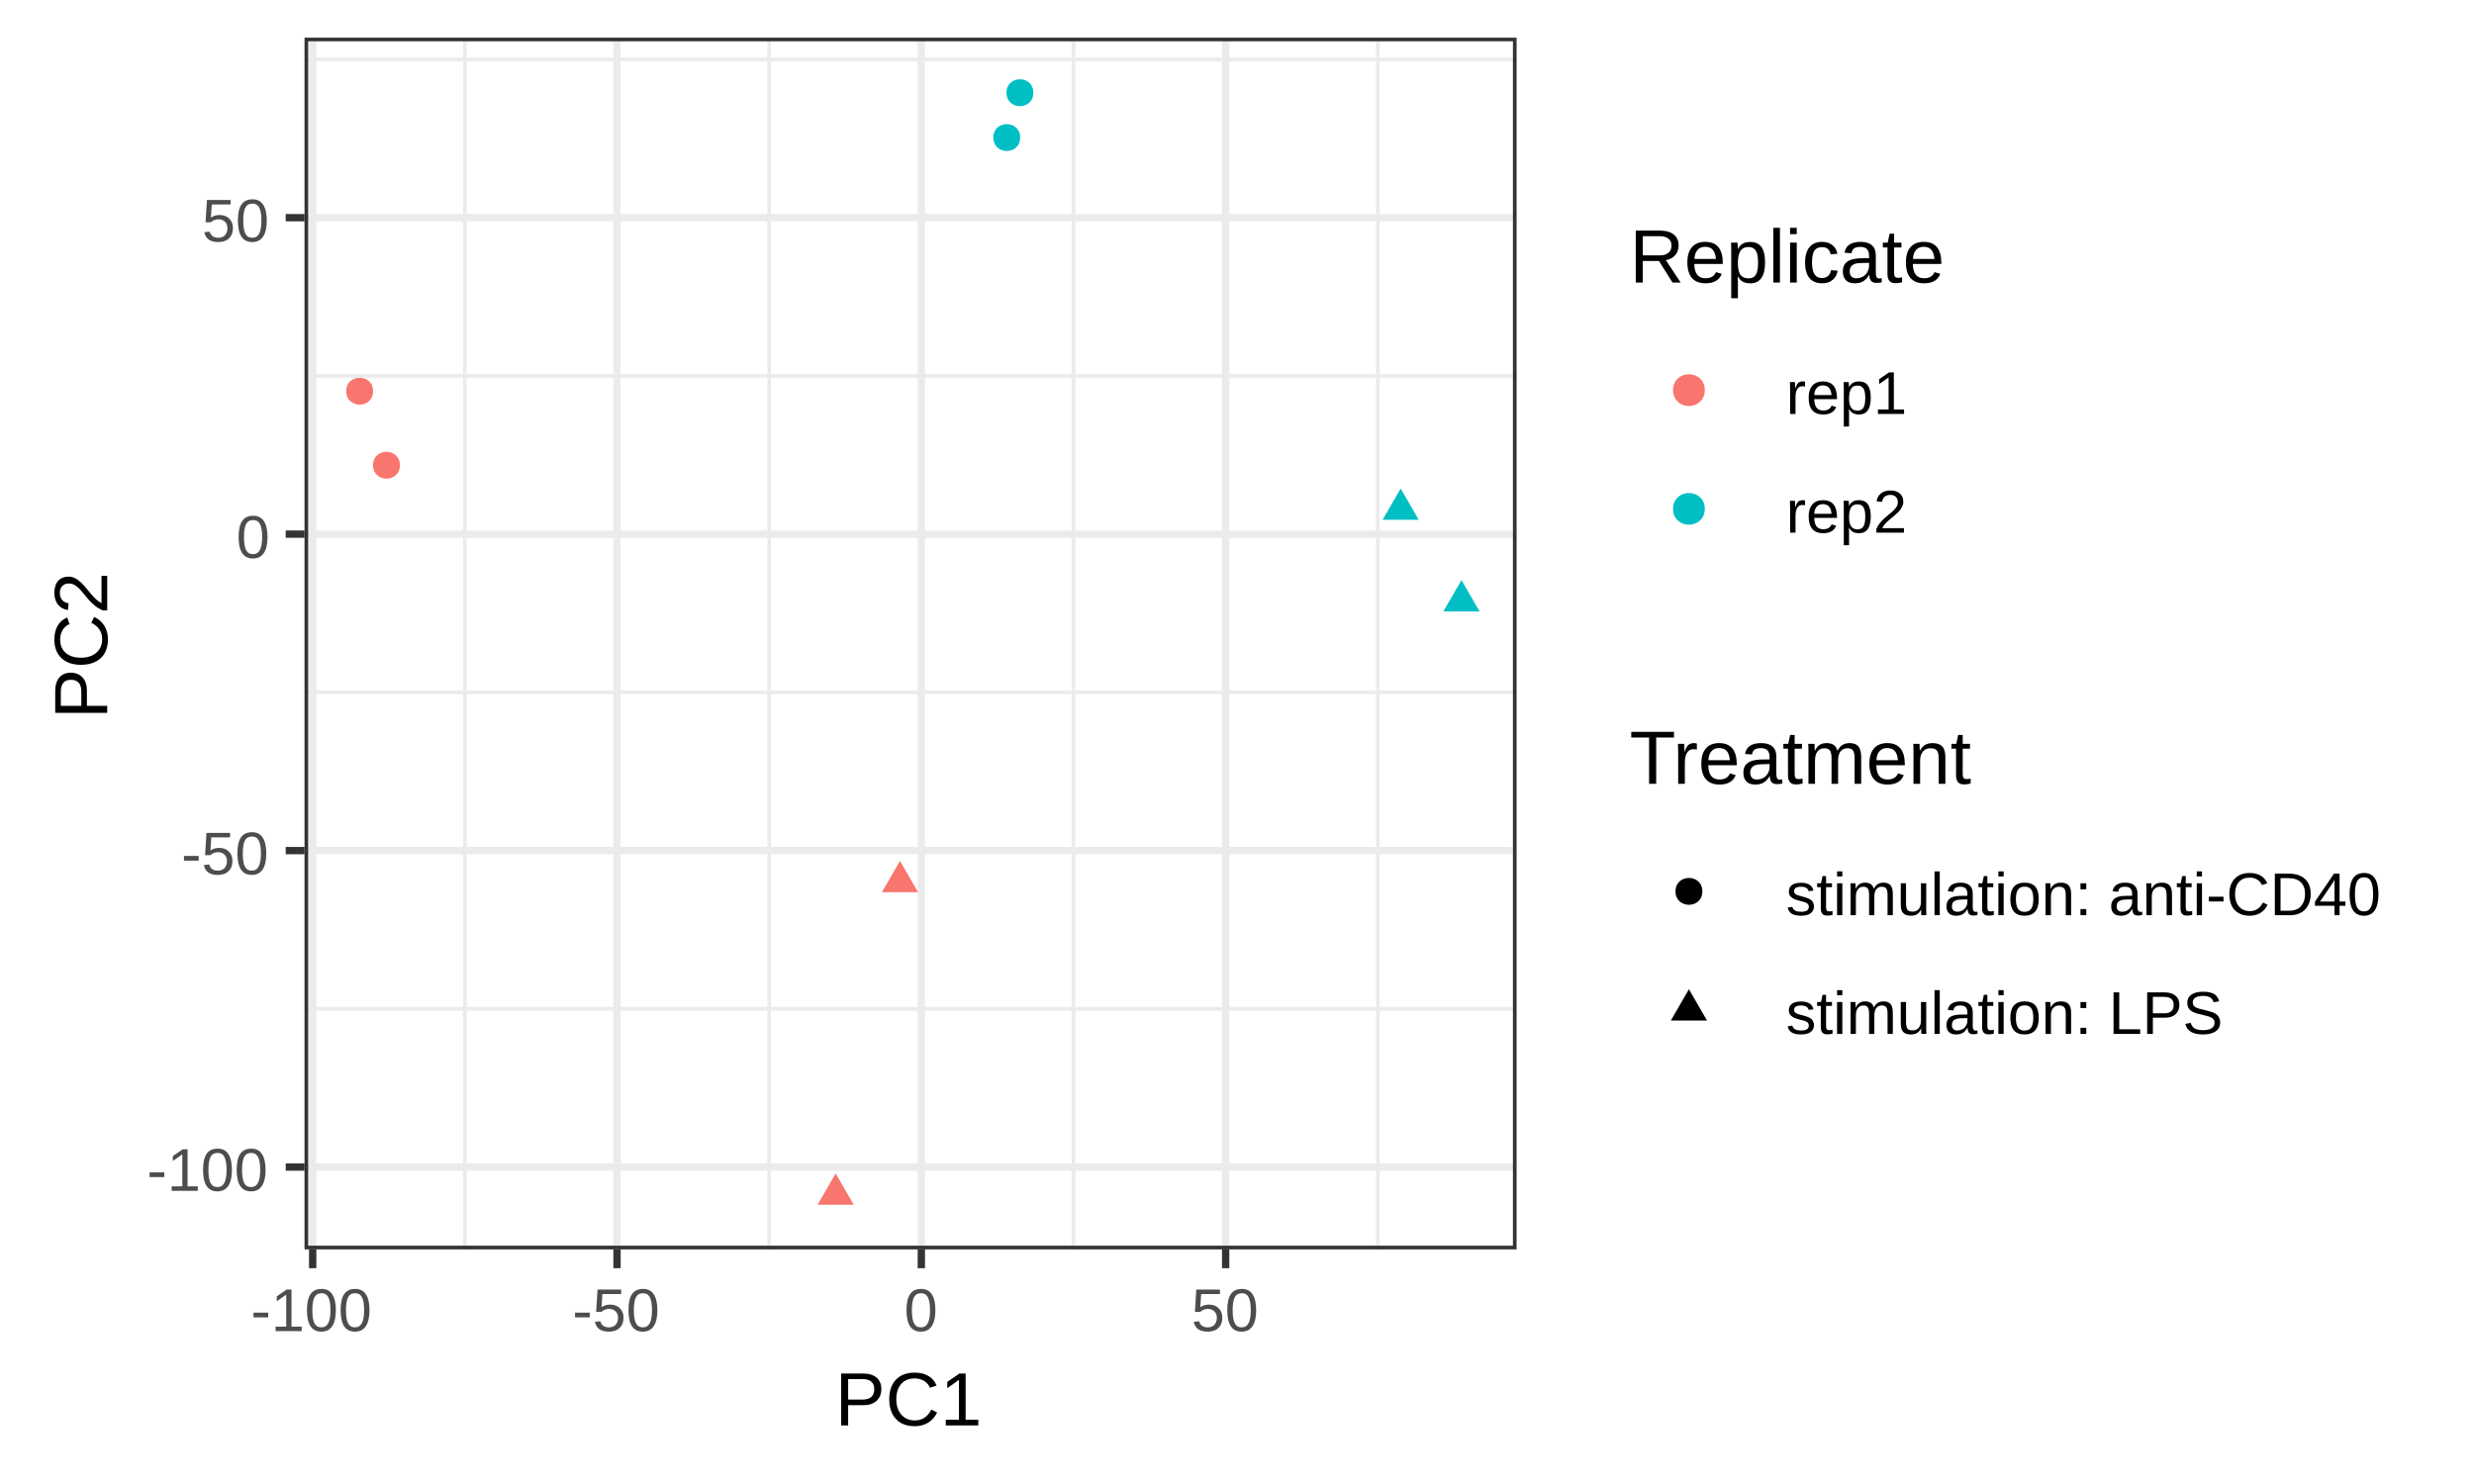 <?xml version="1.0" encoding="UTF-8"?>
<svg xmlns="http://www.w3.org/2000/svg" xmlns:xlink="http://www.w3.org/1999/xlink" width="360pt" height="216pt" viewBox="0 0 360 216" version="1.1">
<defs>
<g>
<symbol overflow="visible" id="glyph0-0">
<path style="stroke:none;" d="M 0.875 -6.047 L 5.719 -6.047 L 5.719 0 L 0.875 0 Z M 1.203 -5.719 L 1.203 -0.328 L 5.391 -0.328 L 5.391 -5.719 Z M 1.203 -5.719 "/>
</symbol>
<symbol overflow="visible" id="glyph0-1">
<path style="stroke:none;" d="M 0.391 -2 L 0.391 -2.688 L 2.531 -2.688 L 2.531 -2 Z M 0.391 -2 "/>
</symbol>
<symbol overflow="visible" id="glyph0-2">
<path style="stroke:none;" d="M 0.672 0 L 0.672 -0.656 L 2.219 -0.656 L 2.219 -5.312 L 0.844 -4.344 L 0.844 -5.062 L 2.281 -6.047 L 2.984 -6.047 L 2.984 -0.656 L 4.469 -0.656 L 4.469 0 Z M 0.672 0 "/>
</symbol>
<symbol overflow="visible" id="glyph0-3">
<path style="stroke:none;" d="M 4.547 -3.031 C 4.547 -2.02 4.367 -1.25 4.016 -0.719 C 3.66 -0.188 3.133 0.078 2.438 0.078 C 1.738 0.078 1.211 -0.18 0.859 -0.703 C 0.516 -1.234 0.344 -2.008 0.344 -3.031 C 0.344 -4.07 0.508 -4.848 0.844 -5.359 C 1.188 -5.879 1.727 -6.141 2.469 -6.141 C 3.176 -6.141 3.695 -5.875 4.031 -5.344 C 4.375 -4.82 4.547 -4.051 4.547 -3.031 Z M 3.766 -3.031 C 3.766 -3.906 3.66 -4.535 3.453 -4.922 C 3.254 -5.316 2.926 -5.516 2.469 -5.516 C 1.988 -5.516 1.645 -5.32 1.438 -4.938 C 1.227 -4.551 1.125 -3.914 1.125 -3.031 C 1.125 -2.164 1.227 -1.535 1.438 -1.141 C 1.645 -0.742 1.977 -0.547 2.438 -0.547 C 2.895 -0.547 3.227 -0.75 3.438 -1.156 C 3.656 -1.562 3.766 -2.188 3.766 -3.031 Z M 3.766 -3.031 "/>
</symbol>
<symbol overflow="visible" id="glyph0-4">
<path style="stroke:none;" d="M 4.516 -1.969 C 4.516 -1.332 4.328 -0.832 3.953 -0.469 C 3.578 -0.102 3.051 0.078 2.375 0.078 C 1.812 0.078 1.352 -0.039 1 -0.281 C 0.656 -0.531 0.441 -0.891 0.359 -1.359 L 1.141 -1.438 C 1.297 -0.844 1.711 -0.547 2.391 -0.547 C 2.805 -0.547 3.129 -0.672 3.359 -0.922 C 3.598 -1.172 3.719 -1.516 3.719 -1.953 C 3.719 -2.336 3.598 -2.645 3.359 -2.875 C 3.129 -3.113 2.812 -3.234 2.406 -3.234 C 2.195 -3.234 2.004 -3.195 1.828 -3.125 C 1.648 -3.062 1.469 -2.953 1.281 -2.797 L 0.531 -2.797 L 0.734 -6.047 L 4.172 -6.047 L 4.172 -5.391 L 1.438 -5.391 L 1.312 -3.469 C 1.656 -3.727 2.07 -3.859 2.562 -3.859 C 3.164 -3.859 3.641 -3.68 3.984 -3.328 C 4.336 -2.984 4.516 -2.531 4.516 -1.969 Z M 4.516 -1.969 "/>
</symbol>
<symbol overflow="visible" id="glyph0-5">
<path style="stroke:none;" d="M 0.609 0 L 0.609 -3.562 C 0.609 -3.895 0.598 -4.254 0.578 -4.641 L 1.312 -4.641 C 1.332 -4.117 1.344 -3.805 1.344 -3.703 L 1.359 -3.703 C 1.484 -4.098 1.625 -4.367 1.781 -4.516 C 1.945 -4.66 2.176 -4.734 2.469 -4.734 C 2.57 -4.734 2.676 -4.719 2.781 -4.688 L 2.781 -3.984 C 2.676 -4.016 2.539 -4.031 2.375 -4.031 C 2.051 -4.031 1.805 -3.891 1.641 -3.609 C 1.473 -3.336 1.391 -2.941 1.391 -2.422 L 1.391 0 Z M 0.609 0 "/>
</symbol>
<symbol overflow="visible" id="glyph0-6">
<path style="stroke:none;" d="M 1.188 -2.156 C 1.188 -1.625 1.297 -1.211 1.516 -0.922 C 1.734 -0.641 2.055 -0.5 2.484 -0.5 C 2.816 -0.5 3.082 -0.562 3.281 -0.688 C 3.488 -0.82 3.629 -0.992 3.703 -1.203 L 4.375 -1.016 C 4.094 -0.285 3.461 0.078 2.484 0.078 C 1.797 0.078 1.27 -0.125 0.906 -0.531 C 0.551 -0.938 0.375 -1.547 0.375 -2.359 C 0.375 -3.117 0.551 -3.703 0.906 -4.109 C 1.27 -4.523 1.785 -4.734 2.453 -4.734 C 3.816 -4.734 4.5 -3.91 4.5 -2.266 L 4.5 -2.156 Z M 3.703 -2.75 C 3.66 -3.238 3.535 -3.594 3.328 -3.812 C 3.117 -4.039 2.82 -4.156 2.438 -4.156 C 2.062 -4.156 1.766 -4.031 1.547 -3.781 C 1.328 -3.531 1.207 -3.188 1.188 -2.75 Z M 3.703 -2.75 "/>
</symbol>
<symbol overflow="visible" id="glyph0-7">
<path style="stroke:none;" d="M 4.516 -2.344 C 4.516 -0.727 3.945 0.078 2.812 0.078 C 2.094 0.078 1.613 -0.188 1.375 -0.719 L 1.344 -0.719 C 1.352 -0.695 1.359 -0.453 1.359 0.016 L 1.359 1.828 L 0.594 1.828 L 0.594 -3.703 C 0.594 -4.18 0.582 -4.492 0.562 -4.641 L 1.312 -4.641 C 1.312 -4.629 1.312 -4.586 1.312 -4.516 C 1.32 -4.453 1.332 -4.348 1.344 -4.203 C 1.352 -4.055 1.359 -3.957 1.359 -3.906 L 1.375 -3.906 C 1.508 -4.188 1.691 -4.395 1.922 -4.531 C 2.148 -4.664 2.445 -4.734 2.812 -4.734 C 3.383 -4.734 3.812 -4.539 4.094 -4.156 C 4.375 -3.77 4.516 -3.164 4.516 -2.344 Z M 3.719 -2.328 C 3.719 -2.973 3.629 -3.43 3.453 -3.703 C 3.273 -3.984 2.992 -4.125 2.609 -4.125 C 2.305 -4.125 2.066 -4.062 1.891 -3.938 C 1.723 -3.812 1.594 -3.609 1.5 -3.328 C 1.406 -3.055 1.359 -2.703 1.359 -2.266 C 1.359 -1.66 1.457 -1.211 1.656 -0.922 C 1.852 -0.629 2.172 -0.484 2.609 -0.484 C 2.992 -0.484 3.273 -0.625 3.453 -0.906 C 3.629 -1.188 3.719 -1.66 3.719 -2.328 Z M 3.719 -2.328 "/>
</symbol>
<symbol overflow="visible" id="glyph0-8">
<path style="stroke:none;" d="M 0.438 0 L 0.438 -0.547 C 0.582 -0.879 0.758 -1.172 0.969 -1.422 C 1.188 -1.68 1.41 -1.914 1.641 -2.125 C 1.867 -2.332 2.098 -2.523 2.328 -2.703 C 2.555 -2.879 2.758 -3.055 2.938 -3.234 C 3.125 -3.41 3.273 -3.598 3.391 -3.797 C 3.504 -3.992 3.562 -4.211 3.562 -4.453 C 3.562 -4.785 3.461 -5.039 3.266 -5.219 C 3.078 -5.406 2.805 -5.5 2.453 -5.5 C 2.129 -5.5 1.859 -5.41 1.641 -5.234 C 1.43 -5.055 1.305 -4.805 1.266 -4.484 L 0.484 -4.562 C 0.535 -5.039 0.738 -5.422 1.094 -5.703 C 1.445 -5.992 1.898 -6.141 2.453 -6.141 C 3.066 -6.141 3.535 -5.992 3.859 -5.703 C 4.191 -5.422 4.359 -5.016 4.359 -4.484 C 4.359 -4.242 4.301 -4.008 4.188 -3.781 C 4.082 -3.551 3.922 -3.316 3.703 -3.078 C 3.492 -2.848 3.094 -2.492 2.5 -2.016 C 2.164 -1.742 1.898 -1.5 1.703 -1.281 C 1.516 -1.062 1.379 -0.852 1.297 -0.656 L 4.453 -0.656 L 4.453 0 Z M 0.438 0 "/>
</symbol>
<symbol overflow="visible" id="glyph0-9">
<path style="stroke:none;" d="M 4.078 -1.281 C 4.078 -0.844 3.91 -0.504 3.578 -0.266 C 3.254 -0.035 2.789 0.078 2.188 0.078 C 1.613 0.078 1.172 -0.016 0.859 -0.203 C 0.547 -0.391 0.344 -0.688 0.25 -1.094 L 0.922 -1.219 C 0.992 -0.969 1.129 -0.785 1.328 -0.672 C 1.535 -0.555 1.82 -0.5 2.188 -0.5 C 2.582 -0.5 2.867 -0.555 3.047 -0.672 C 3.234 -0.797 3.328 -0.977 3.328 -1.219 C 3.328 -1.406 3.266 -1.555 3.141 -1.672 C 3.016 -1.785 2.812 -1.879 2.531 -1.953 L 1.969 -2.094 C 1.531 -2.207 1.219 -2.32 1.031 -2.438 C 0.844 -2.551 0.691 -2.688 0.578 -2.844 C 0.473 -3 0.422 -3.191 0.422 -3.422 C 0.422 -3.848 0.57 -4.172 0.875 -4.391 C 1.176 -4.609 1.617 -4.719 2.203 -4.719 C 2.711 -4.719 3.117 -4.625 3.422 -4.438 C 3.723 -4.258 3.914 -3.973 4 -3.578 L 3.297 -3.5 C 3.254 -3.707 3.141 -3.863 2.953 -3.969 C 2.766 -4.082 2.516 -4.141 2.203 -4.141 C 1.848 -4.141 1.586 -4.082 1.422 -3.969 C 1.266 -3.863 1.188 -3.707 1.188 -3.5 C 1.188 -3.363 1.219 -3.254 1.281 -3.172 C 1.352 -3.086 1.457 -3.016 1.594 -2.953 C 1.727 -2.891 2.008 -2.805 2.438 -2.703 C 2.844 -2.598 3.133 -2.5 3.312 -2.406 C 3.5 -2.32 3.645 -2.227 3.75 -2.125 C 3.852 -2.02 3.93 -1.895 3.984 -1.75 C 4.047 -1.613 4.078 -1.457 4.078 -1.281 Z M 4.078 -1.281 "/>
</symbol>
<symbol overflow="visible" id="glyph0-10">
<path style="stroke:none;" d="M 2.375 -0.031 C 2.125 0.031 1.863 0.062 1.594 0.062 C 0.977 0.062 0.672 -0.285 0.672 -0.984 L 0.672 -4.078 L 0.141 -4.078 L 0.141 -4.641 L 0.703 -4.641 L 0.922 -5.688 L 1.438 -5.688 L 1.438 -4.641 L 2.297 -4.641 L 2.297 -4.078 L 1.438 -4.078 L 1.438 -1.156 C 1.438 -0.926 1.473 -0.766 1.547 -0.672 C 1.617 -0.586 1.75 -0.547 1.938 -0.547 C 2.039 -0.547 2.188 -0.566 2.375 -0.609 Z M 2.375 -0.031 "/>
</symbol>
<symbol overflow="visible" id="glyph0-11">
<path style="stroke:none;" d="M 0.594 -5.641 L 0.594 -6.375 L 1.359 -6.375 L 1.359 -5.641 Z M 0.594 0 L 0.594 -4.641 L 1.359 -4.641 L 1.359 0 Z M 0.594 0 "/>
</symbol>
<symbol overflow="visible" id="glyph0-12">
<path style="stroke:none;" d="M 3.297 0 L 3.297 -2.953 C 3.297 -3.398 3.234 -3.707 3.109 -3.875 C 2.984 -4.051 2.766 -4.141 2.453 -4.141 C 2.117 -4.141 1.852 -4.008 1.656 -3.75 C 1.469 -3.5 1.375 -3.145 1.375 -2.688 L 1.375 0 L 0.609 0 L 0.609 -3.656 C 0.609 -4.195 0.598 -4.523 0.578 -4.641 L 1.312 -4.641 C 1.312 -4.629 1.312 -4.594 1.312 -4.531 C 1.32 -4.469 1.328 -4.395 1.328 -4.312 C 1.336 -4.227 1.344 -4.078 1.344 -3.859 L 1.359 -3.859 C 1.523 -4.18 1.711 -4.406 1.922 -4.531 C 2.141 -4.664 2.406 -4.734 2.719 -4.734 C 3.07 -4.734 3.348 -4.66 3.547 -4.516 C 3.754 -4.379 3.898 -4.16 3.984 -3.859 L 4 -3.859 C 4.156 -4.172 4.348 -4.395 4.578 -4.531 C 4.805 -4.664 5.082 -4.734 5.406 -4.734 C 5.875 -4.734 6.211 -4.602 6.422 -4.344 C 6.641 -4.094 6.75 -3.676 6.75 -3.094 L 6.75 0 L 5.984 0 L 5.984 -2.953 C 5.984 -3.398 5.922 -3.707 5.797 -3.875 C 5.672 -4.051 5.453 -4.141 5.141 -4.141 C 4.797 -4.141 4.531 -4.016 4.344 -3.766 C 4.156 -3.516 4.062 -3.156 4.062 -2.688 L 4.062 0 Z M 3.297 0 "/>
</symbol>
<symbol overflow="visible" id="glyph0-13">
<path style="stroke:none;" d="M 1.344 -4.641 L 1.344 -1.703 C 1.344 -1.391 1.375 -1.148 1.438 -0.984 C 1.5 -0.816 1.594 -0.695 1.719 -0.625 C 1.852 -0.551 2.051 -0.516 2.312 -0.516 C 2.676 -0.516 2.969 -0.641 3.188 -0.891 C 3.406 -1.148 3.516 -1.504 3.516 -1.953 L 3.516 -4.641 L 4.281 -4.641 L 4.281 -1 C 4.281 -0.457 4.289 -0.125 4.312 0 L 3.578 0 C 3.578 -0.008 3.57 -0.047 3.562 -0.109 C 3.562 -0.172 3.555 -0.242 3.547 -0.328 C 3.547 -0.41 3.547 -0.566 3.547 -0.797 L 3.531 -0.797 C 3.352 -0.473 3.145 -0.242 2.906 -0.109 C 2.676 0.016 2.391 0.078 2.047 0.078 C 1.535 0.078 1.16 -0.047 0.922 -0.297 C 0.691 -0.547 0.578 -0.961 0.578 -1.547 L 0.578 -4.641 Z M 1.344 -4.641 "/>
</symbol>
<symbol overflow="visible" id="glyph0-14">
<path style="stroke:none;" d="M 0.594 0 L 0.594 -6.375 L 1.359 -6.375 L 1.359 0 Z M 0.594 0 "/>
</symbol>
<symbol overflow="visible" id="glyph0-15">
<path style="stroke:none;" d="M 1.781 0.078 C 1.312 0.078 0.957 -0.039 0.719 -0.281 C 0.488 -0.531 0.375 -0.867 0.375 -1.297 C 0.375 -1.773 0.531 -2.145 0.844 -2.406 C 1.164 -2.664 1.676 -2.801 2.375 -2.812 L 3.422 -2.828 L 3.422 -3.094 C 3.422 -3.469 3.336 -3.734 3.172 -3.891 C 3.016 -4.055 2.766 -4.141 2.422 -4.141 C 2.078 -4.141 1.828 -4.082 1.672 -3.969 C 1.516 -3.852 1.422 -3.664 1.391 -3.406 L 0.578 -3.484 C 0.711 -4.316 1.332 -4.734 2.438 -4.734 C 3.02 -4.734 3.457 -4.598 3.75 -4.328 C 4.051 -4.066 4.203 -3.68 4.203 -3.172 L 4.203 -1.172 C 4.203 -0.941 4.234 -0.77 4.297 -0.656 C 4.359 -0.539 4.473 -0.484 4.641 -0.484 C 4.711 -0.484 4.797 -0.488 4.891 -0.5 L 4.891 -0.031 C 4.691 0.02 4.492 0.047 4.297 0.047 C 4.004 0.047 3.789 -0.023 3.656 -0.172 C 3.531 -0.328 3.461 -0.566 3.453 -0.891 L 3.422 -0.891 C 3.223 -0.535 2.992 -0.285 2.734 -0.141 C 2.473 0.004 2.156 0.078 1.781 0.078 Z M 1.953 -0.5 C 2.234 -0.5 2.484 -0.562 2.703 -0.688 C 2.93 -0.812 3.109 -0.988 3.234 -1.219 C 3.359 -1.445 3.422 -1.676 3.422 -1.906 L 3.422 -2.297 L 2.578 -2.281 C 2.211 -2.27 1.938 -2.227 1.75 -2.156 C 1.562 -2.094 1.414 -1.988 1.312 -1.844 C 1.219 -1.695 1.172 -1.508 1.172 -1.281 C 1.172 -1.031 1.238 -0.836 1.375 -0.703 C 1.508 -0.566 1.703 -0.5 1.953 -0.5 Z M 1.953 -0.5 "/>
</symbol>
<symbol overflow="visible" id="glyph0-16">
<path style="stroke:none;" d="M 4.516 -2.328 C 4.516 -1.516 4.336 -0.91 3.984 -0.516 C 3.629 -0.117 3.109 0.078 2.422 0.078 C 1.742 0.078 1.234 -0.125 0.891 -0.531 C 0.547 -0.945 0.375 -1.547 0.375 -2.328 C 0.375 -3.93 1.066 -4.734 2.453 -4.734 C 3.16 -4.734 3.68 -4.535 4.016 -4.141 C 4.348 -3.754 4.516 -3.148 4.516 -2.328 Z M 3.719 -2.328 C 3.719 -2.973 3.617 -3.438 3.422 -3.719 C 3.234 -4.008 2.914 -4.156 2.469 -4.156 C 2.008 -4.156 1.68 -4.004 1.484 -3.703 C 1.285 -3.41 1.188 -2.953 1.188 -2.328 C 1.188 -1.711 1.285 -1.25 1.484 -0.938 C 1.68 -0.633 1.992 -0.484 2.422 -0.484 C 2.879 -0.484 3.207 -0.629 3.406 -0.922 C 3.613 -1.223 3.719 -1.691 3.719 -2.328 Z M 3.719 -2.328 "/>
</symbol>
<symbol overflow="visible" id="glyph0-17">
<path style="stroke:none;" d="M 3.547 0 L 3.547 -2.953 C 3.547 -3.254 3.516 -3.488 3.453 -3.656 C 3.391 -3.82 3.289 -3.941 3.156 -4.016 C 3.031 -4.098 2.836 -4.141 2.578 -4.141 C 2.211 -4.141 1.922 -4.008 1.703 -3.75 C 1.492 -3.5 1.391 -3.145 1.391 -2.688 L 1.391 0 L 0.609 0 L 0.609 -3.656 C 0.609 -4.195 0.598 -4.523 0.578 -4.641 L 1.312 -4.641 C 1.312 -4.629 1.312 -4.594 1.312 -4.531 C 1.32 -4.469 1.328 -4.395 1.328 -4.312 C 1.336 -4.227 1.344 -4.078 1.344 -3.859 L 1.359 -3.859 C 1.535 -4.172 1.738 -4.395 1.969 -4.531 C 2.207 -4.664 2.5 -4.734 2.844 -4.734 C 3.352 -4.734 3.727 -4.602 3.969 -4.344 C 4.207 -4.094 4.328 -3.676 4.328 -3.094 L 4.328 0 Z M 3.547 0 "/>
</symbol>
<symbol overflow="visible" id="glyph0-18">
<path style="stroke:none;" d="M 0.797 -3.766 L 0.797 -4.641 L 1.641 -4.641 L 1.641 -3.766 Z M 0.797 0 L 0.797 -0.891 L 1.641 -0.891 L 1.641 0 Z M 0.797 0 "/>
</symbol>
<symbol overflow="visible" id="glyph0-19">
<path style="stroke:none;" d=""/>
</symbol>
<symbol overflow="visible" id="glyph0-20">
<path style="stroke:none;" d="M 3.406 -5.469 C 2.727 -5.469 2.203 -5.25 1.828 -4.812 C 1.461 -4.383 1.281 -3.797 1.281 -3.047 C 1.281 -2.305 1.473 -1.711 1.859 -1.266 C 2.242 -0.816 2.77 -0.594 3.438 -0.594 C 4.281 -0.594 4.914 -1.008 5.344 -1.844 L 6.016 -1.516 C 5.766 -0.992 5.414 -0.598 4.969 -0.328 C 4.52 -0.055 3.992 0.078 3.391 0.078 C 2.785 0.078 2.258 -0.047 1.812 -0.297 C 1.363 -0.547 1.023 -0.906 0.797 -1.375 C 0.566 -1.852 0.453 -2.41 0.453 -3.047 C 0.453 -4.016 0.711 -4.77 1.234 -5.312 C 1.754 -5.863 2.473 -6.141 3.391 -6.141 C 4.035 -6.141 4.57 -6.016 5 -5.766 C 5.438 -5.516 5.758 -5.141 5.969 -4.641 L 5.188 -4.391 C 5.039 -4.734 4.812 -5 4.5 -5.188 C 4.195 -5.375 3.832 -5.469 3.406 -5.469 Z M 3.406 -5.469 "/>
</symbol>
<symbol overflow="visible" id="glyph0-21">
<path style="stroke:none;" d="M 5.938 -3.094 C 5.938 -2.469 5.812 -1.922 5.562 -1.453 C 5.32 -0.984 4.977 -0.625 4.531 -0.375 C 4.082 -0.125 3.566 0 2.984 0 L 0.719 0 L 0.719 -6.047 L 2.719 -6.047 C 3.75 -6.047 4.539 -5.789 5.094 -5.281 C 5.656 -4.77 5.938 -4.039 5.938 -3.094 Z M 5.109 -3.094 C 5.109 -3.844 4.898 -4.41 4.484 -4.797 C 4.078 -5.191 3.484 -5.391 2.703 -5.391 L 1.547 -5.391 L 1.547 -0.656 L 2.891 -0.656 C 3.336 -0.656 3.727 -0.75 4.062 -0.938 C 4.395 -1.133 4.648 -1.414 4.828 -1.781 C 5.016 -2.156 5.109 -2.594 5.109 -3.094 Z M 5.109 -3.094 "/>
</symbol>
<symbol overflow="visible" id="glyph0-22">
<path style="stroke:none;" d="M 3.781 -1.375 L 3.781 0 L 3.047 0 L 3.047 -1.375 L 0.203 -1.375 L 0.203 -1.969 L 2.969 -6.047 L 3.781 -6.047 L 3.781 -1.984 L 4.641 -1.984 L 4.641 -1.375 Z M 3.047 -5.188 C 3.047 -5.164 3.008 -5.086 2.938 -4.953 C 2.863 -4.816 2.805 -4.723 2.766 -4.672 L 1.219 -2.391 L 0.984 -2.062 L 0.922 -1.984 L 3.047 -1.984 Z M 3.047 -5.188 "/>
</symbol>
<symbol overflow="visible" id="glyph0-23">
<path style="stroke:none;" d="M 0.719 0 L 0.719 -6.047 L 1.547 -6.047 L 1.547 -0.672 L 4.594 -0.672 L 4.594 0 Z M 0.719 0 "/>
</symbol>
<symbol overflow="visible" id="glyph0-24">
<path style="stroke:none;" d="M 5.406 -4.234 C 5.406 -3.66 5.219 -3.203 4.844 -2.859 C 4.469 -2.523 3.957 -2.359 3.312 -2.359 L 1.547 -2.359 L 1.547 0 L 0.719 0 L 0.719 -6.047 L 3.266 -6.047 C 3.941 -6.047 4.469 -5.883 4.844 -5.562 C 5.219 -5.25 5.406 -4.805 5.406 -4.234 Z M 4.578 -4.219 C 4.578 -5 4.109 -5.391 3.172 -5.391 L 1.547 -5.391 L 1.547 -3 L 3.203 -3 C 4.117 -3 4.578 -3.406 4.578 -4.219 Z M 4.578 -4.219 "/>
</symbol>
<symbol overflow="visible" id="glyph0-25">
<path style="stroke:none;" d="M 5.469 -1.672 C 5.469 -1.109 5.25 -0.676 4.812 -0.375 C 4.375 -0.07 3.758 0.078 2.969 0.078 C 1.488 0.078 0.633 -0.43 0.406 -1.453 L 1.188 -1.609 C 1.281 -1.242 1.473 -0.973 1.766 -0.797 C 2.066 -0.629 2.477 -0.547 3 -0.547 C 3.52 -0.547 3.926 -0.633 4.219 -0.812 C 4.508 -1 4.656 -1.27 4.656 -1.625 C 4.656 -1.82 4.609 -1.984 4.516 -2.109 C 4.422 -2.234 4.289 -2.332 4.125 -2.406 C 3.969 -2.488 3.773 -2.555 3.547 -2.609 C 3.328 -2.672 3.078 -2.734 2.797 -2.797 C 2.316 -2.898 1.953 -3.004 1.703 -3.109 C 1.461 -3.211 1.27 -3.328 1.125 -3.453 C 0.977 -3.586 0.867 -3.742 0.797 -3.922 C 0.723 -4.098 0.688 -4.297 0.688 -4.516 C 0.688 -5.035 0.883 -5.438 1.281 -5.719 C 1.676 -6 2.242 -6.141 2.984 -6.141 C 3.672 -6.141 4.195 -6.035 4.562 -5.828 C 4.926 -5.617 5.18 -5.258 5.328 -4.75 L 4.516 -4.609 C 4.422 -4.93 4.25 -5.164 4 -5.312 C 3.758 -5.457 3.414 -5.531 2.969 -5.531 C 2.488 -5.531 2.117 -5.445 1.859 -5.281 C 1.609 -5.125 1.484 -4.883 1.484 -4.562 C 1.484 -4.375 1.531 -4.219 1.625 -4.094 C 1.727 -3.977 1.875 -3.879 2.062 -3.797 C 2.25 -3.711 2.617 -3.609 3.172 -3.484 C 3.359 -3.441 3.539 -3.395 3.719 -3.344 C 3.906 -3.301 4.082 -3.25 4.25 -3.188 C 4.426 -3.125 4.586 -3.051 4.734 -2.969 C 4.879 -2.895 5.004 -2.797 5.109 -2.672 C 5.223 -2.547 5.312 -2.398 5.375 -2.234 C 5.438 -2.078 5.469 -1.891 5.469 -1.672 Z M 5.469 -1.672 "/>
</symbol>
<symbol overflow="visible" id="glyph1-0">
<path style="stroke:none;" d="M 1.094 -7.562 L 7.141 -7.562 L 7.141 0 L 1.094 0 Z M 1.516 -7.156 L 1.516 -0.406 L 6.734 -0.406 L 6.734 -7.156 Z M 1.516 -7.156 "/>
</symbol>
<symbol overflow="visible" id="glyph1-1">
<path style="stroke:none;" d="M 6.75 -5.297 C 6.75 -4.578 6.516 -4.004 6.047 -3.578 C 5.586 -3.16 4.957 -2.953 4.156 -2.953 L 1.922 -2.953 L 1.922 0 L 0.906 0 L 0.906 -7.562 L 4.094 -7.562 C 4.938 -7.562 5.586 -7.363 6.047 -6.969 C 6.516 -6.57 6.75 -6.016 6.75 -5.297 Z M 5.719 -5.281 C 5.719 -6.258 5.133 -6.75 3.969 -6.75 L 1.922 -6.75 L 1.922 -3.766 L 4 -3.766 C 5.145 -3.766 5.719 -4.27 5.719 -5.281 Z M 5.719 -5.281 "/>
</symbol>
<symbol overflow="visible" id="glyph1-2">
<path style="stroke:none;" d="M 4.25 -6.844 C 3.414 -6.844 2.766 -6.57 2.297 -6.031 C 1.828 -5.488 1.594 -4.75 1.594 -3.812 C 1.594 -2.883 1.836 -2.141 2.328 -1.578 C 2.816 -1.016 3.473 -0.734 4.297 -0.734 C 5.359 -0.734 6.156 -1.258 6.688 -2.312 L 7.531 -1.891 C 7.219 -1.234 6.773 -0.734 6.203 -0.391 C 5.641 -0.055 4.988 0.109 4.25 0.109 C 3.488 0.109 2.828 -0.047 2.266 -0.359 C 1.711 -0.68 1.289 -1.133 1 -1.719 C 0.707 -2.312 0.562 -3.008 0.562 -3.812 C 0.562 -5.02 0.883 -5.969 1.531 -6.656 C 2.188 -7.344 3.094 -7.688 4.25 -7.688 C 5.051 -7.688 5.723 -7.523 6.266 -7.203 C 6.805 -6.891 7.203 -6.426 7.453 -5.812 L 6.484 -5.484 C 6.305 -5.922 6.02 -6.254 5.625 -6.484 C 5.238 -6.723 4.781 -6.844 4.25 -6.844 Z M 4.25 -6.844 "/>
</symbol>
<symbol overflow="visible" id="glyph1-3">
<path style="stroke:none;" d="M 0.844 0 L 0.844 -0.828 L 2.766 -0.828 L 2.766 -6.641 L 1.062 -5.422 L 1.062 -6.344 L 2.844 -7.562 L 3.734 -7.562 L 3.734 -0.828 L 5.578 -0.828 L 5.578 0 Z M 0.844 0 "/>
</symbol>
<symbol overflow="visible" id="glyph1-4">
<path style="stroke:none;" d="M 6.25 0 L 4.281 -3.141 L 1.922 -3.141 L 1.922 0 L 0.906 0 L 0.906 -7.562 L 4.469 -7.562 C 5.312 -7.562 5.969 -7.367 6.438 -6.984 C 6.906 -6.609 7.141 -6.082 7.141 -5.406 C 7.141 -4.844 6.973 -4.367 6.641 -3.984 C 6.316 -3.598 5.863 -3.359 5.281 -3.266 L 7.438 0 Z M 6.109 -5.391 C 6.109 -5.828 5.957 -6.16 5.656 -6.391 C 5.352 -6.629 4.922 -6.75 4.359 -6.75 L 1.922 -6.75 L 1.922 -3.953 L 4.406 -3.953 C 4.945 -3.953 5.363 -4.078 5.656 -4.328 C 5.957 -4.578 6.109 -4.93 6.109 -5.391 Z M 6.109 -5.391 "/>
</symbol>
<symbol overflow="visible" id="glyph1-5">
<path style="stroke:none;" d="M 1.484 -2.703 C 1.484 -2.035 1.617 -1.52 1.891 -1.156 C 2.172 -0.801 2.578 -0.625 3.109 -0.625 C 3.523 -0.625 3.859 -0.707 4.109 -0.875 C 4.359 -1.039 4.531 -1.254 4.625 -1.516 L 5.469 -1.266 C 5.125 -0.348 4.336 0.109 3.109 0.109 C 2.242 0.109 1.586 -0.145 1.141 -0.656 C 0.691 -1.164 0.469 -1.926 0.469 -2.938 C 0.469 -3.906 0.691 -4.645 1.141 -5.156 C 1.586 -5.664 2.227 -5.922 3.062 -5.922 C 4.77 -5.922 5.625 -4.891 5.625 -2.828 L 5.625 -2.703 Z M 4.625 -3.438 C 4.57 -4.051 4.414 -4.5 4.156 -4.781 C 3.906 -5.062 3.535 -5.203 3.047 -5.203 C 2.578 -5.203 2.207 -5.047 1.938 -4.734 C 1.664 -4.422 1.52 -3.988 1.5 -3.438 Z M 4.625 -3.438 "/>
</symbol>
<symbol overflow="visible" id="glyph1-6">
<path style="stroke:none;" d="M 5.656 -2.938 C 5.656 -0.906 4.941 0.109 3.516 0.109 C 2.617 0.109 2.02 -0.227 1.719 -0.906 L 1.688 -0.906 C 1.695 -0.875 1.703 -0.566 1.703 0.016 L 1.703 2.281 L 0.734 2.281 L 0.734 -4.625 C 0.734 -5.219 0.723 -5.613 0.703 -5.812 L 1.641 -5.812 C 1.648 -5.801 1.656 -5.75 1.656 -5.656 C 1.664 -5.57 1.676 -5.438 1.688 -5.25 C 1.695 -5.07 1.703 -4.945 1.703 -4.875 L 1.719 -4.875 C 1.895 -5.238 2.125 -5.5 2.406 -5.656 C 2.688 -5.82 3.055 -5.906 3.516 -5.906 C 4.234 -5.906 4.77 -5.664 5.125 -5.188 C 5.477 -4.707 5.656 -3.957 5.656 -2.938 Z M 4.641 -2.906 C 4.641 -3.719 4.531 -4.297 4.312 -4.641 C 4.094 -4.992 3.742 -5.172 3.266 -5.172 C 2.891 -5.172 2.594 -5.086 2.375 -4.922 C 2.156 -4.766 1.988 -4.516 1.875 -4.172 C 1.758 -3.828 1.703 -3.383 1.703 -2.844 C 1.703 -2.07 1.82 -1.504 2.062 -1.141 C 2.312 -0.785 2.711 -0.609 3.266 -0.609 C 3.742 -0.609 4.094 -0.785 4.312 -1.141 C 4.531 -1.492 4.641 -2.082 4.641 -2.906 Z M 4.641 -2.906 "/>
</symbol>
<symbol overflow="visible" id="glyph1-7">
<path style="stroke:none;" d="M 0.734 0 L 0.734 -7.969 L 1.703 -7.969 L 1.703 0 Z M 0.734 0 "/>
</symbol>
<symbol overflow="visible" id="glyph1-8">
<path style="stroke:none;" d="M 0.734 -7.047 L 0.734 -7.969 L 1.703 -7.969 L 1.703 -7.047 Z M 0.734 0 L 0.734 -5.812 L 1.703 -5.812 L 1.703 0 Z M 0.734 0 "/>
</symbol>
<symbol overflow="visible" id="glyph1-9">
<path style="stroke:none;" d="M 1.484 -2.938 C 1.484 -2.156 1.602 -1.578 1.844 -1.203 C 2.082 -0.836 2.445 -0.656 2.938 -0.656 C 3.281 -0.656 3.566 -0.75 3.797 -0.938 C 4.035 -1.125 4.18 -1.41 4.234 -1.797 L 5.203 -1.734 C 5.129 -1.172 4.891 -0.723 4.484 -0.391 C 4.086 -0.055 3.582 0.109 2.969 0.109 C 2.156 0.109 1.535 -0.145 1.109 -0.656 C 0.68 -1.176 0.469 -1.926 0.469 -2.906 C 0.469 -3.883 0.68 -4.629 1.109 -5.141 C 1.535 -5.66 2.148 -5.922 2.953 -5.922 C 3.547 -5.922 4.039 -5.766 4.438 -5.453 C 4.832 -5.148 5.078 -4.727 5.172 -4.188 L 4.188 -4.109 C 4.133 -4.43 4.004 -4.688 3.797 -4.875 C 3.598 -5.062 3.312 -5.156 2.938 -5.156 C 2.426 -5.156 2.055 -4.984 1.828 -4.641 C 1.598 -4.305 1.484 -3.738 1.484 -2.938 Z M 1.484 -2.938 "/>
</symbol>
<symbol overflow="visible" id="glyph1-10">
<path style="stroke:none;" d="M 2.219 0.109 C 1.633 0.109 1.195 -0.039 0.906 -0.344 C 0.613 -0.656 0.469 -1.082 0.469 -1.625 C 0.469 -2.227 0.664 -2.688 1.062 -3 C 1.457 -3.32 2.094 -3.5 2.969 -3.531 L 4.281 -3.547 L 4.281 -3.859 C 4.281 -4.336 4.176 -4.676 3.969 -4.875 C 3.77 -5.082 3.457 -5.188 3.031 -5.188 C 2.602 -5.188 2.289 -5.113 2.094 -4.969 C 1.895 -4.82 1.773 -4.586 1.734 -4.266 L 0.719 -4.344 C 0.883 -5.395 1.664 -5.922 3.062 -5.922 C 3.789 -5.922 4.336 -5.754 4.703 -5.422 C 5.078 -5.086 5.266 -4.602 5.266 -3.969 L 5.266 -1.469 C 5.266 -1.176 5.301 -0.957 5.375 -0.812 C 5.445 -0.664 5.586 -0.594 5.797 -0.594 C 5.891 -0.594 6 -0.609 6.125 -0.641 L 6.125 -0.031 C 5.875 0.02 5.625 0.047 5.375 0.047 C 5.008 0.047 4.742 -0.047 4.578 -0.234 C 4.422 -0.422 4.332 -0.711 4.312 -1.109 L 4.281 -1.109 C 4.031 -0.672 3.738 -0.359 3.406 -0.172 C 3.082 0.016 2.688 0.109 2.219 0.109 Z M 2.438 -0.625 C 2.789 -0.625 3.102 -0.703 3.375 -0.859 C 3.656 -1.016 3.875 -1.234 4.031 -1.516 C 4.195 -1.797 4.281 -2.086 4.281 -2.391 L 4.281 -2.875 L 3.219 -2.844 C 2.77 -2.844 2.426 -2.797 2.188 -2.703 C 1.957 -2.617 1.781 -2.488 1.656 -2.312 C 1.531 -2.133 1.469 -1.898 1.469 -1.609 C 1.469 -1.297 1.551 -1.051 1.719 -0.875 C 1.883 -0.707 2.125 -0.625 2.438 -0.625 Z M 2.438 -0.625 "/>
</symbol>
<symbol overflow="visible" id="glyph1-11">
<path style="stroke:none;" d="M 2.969 -0.047 C 2.656 0.047 2.332 0.094 2 0.094 C 1.227 0.094 0.844 -0.348 0.844 -1.234 L 0.844 -5.109 L 0.172 -5.109 L 0.172 -5.812 L 0.875 -5.812 L 1.156 -7.109 L 1.812 -7.109 L 1.812 -5.812 L 2.875 -5.812 L 2.875 -5.109 L 1.812 -5.109 L 1.812 -1.438 C 1.812 -1.156 1.852 -0.957 1.938 -0.844 C 2.031 -0.738 2.191 -0.688 2.422 -0.688 C 2.547 -0.688 2.727 -0.707 2.969 -0.75 Z M 2.969 -0.047 "/>
</symbol>
<symbol overflow="visible" id="glyph1-12">
<path style="stroke:none;" d="M 3.875 -6.734 L 3.875 0 L 2.844 0 L 2.844 -6.734 L 0.25 -6.734 L 0.25 -7.562 L 6.469 -7.562 L 6.469 -6.734 Z M 3.875 -6.734 "/>
</symbol>
<symbol overflow="visible" id="glyph1-13">
<path style="stroke:none;" d="M 0.766 0 L 0.766 -4.453 C 0.766 -4.867 0.754 -5.32 0.734 -5.812 L 1.641 -5.812 C 1.672 -5.156 1.688 -4.758 1.688 -4.625 L 1.703 -4.625 C 1.859 -5.125 2.035 -5.461 2.234 -5.641 C 2.441 -5.828 2.727 -5.922 3.094 -5.922 C 3.219 -5.922 3.348 -5.898 3.484 -5.859 L 3.484 -4.984 C 3.348 -5.016 3.176 -5.031 2.969 -5.031 C 2.562 -5.031 2.254 -4.859 2.047 -4.516 C 1.836 -4.172 1.734 -3.676 1.734 -3.031 L 1.734 0 Z M 0.766 0 "/>
</symbol>
<symbol overflow="visible" id="glyph1-14">
<path style="stroke:none;" d="M 4.125 0 L 4.125 -3.688 C 4.125 -4.25 4.047 -4.633 3.891 -4.844 C 3.734 -5.062 3.457 -5.172 3.062 -5.172 C 2.645 -5.172 2.316 -5.016 2.078 -4.703 C 1.836 -4.391 1.719 -3.945 1.719 -3.375 L 1.719 0 L 0.766 0 L 0.766 -4.578 C 0.766 -5.254 0.754 -5.664 0.734 -5.812 L 1.641 -5.812 C 1.648 -5.789 1.656 -5.738 1.656 -5.656 C 1.656 -5.582 1.656 -5.492 1.656 -5.391 C 1.664 -5.297 1.676 -5.102 1.688 -4.812 L 1.703 -4.812 C 1.91 -5.227 2.145 -5.516 2.406 -5.672 C 2.676 -5.836 3.008 -5.922 3.406 -5.922 C 3.844 -5.922 4.188 -5.832 4.438 -5.656 C 4.695 -5.477 4.879 -5.195 4.984 -4.812 L 5 -4.812 C 5.195 -5.207 5.438 -5.488 5.719 -5.656 C 6.008 -5.832 6.352 -5.922 6.75 -5.922 C 7.344 -5.922 7.77 -5.758 8.031 -5.438 C 8.301 -5.125 8.438 -4.602 8.438 -3.875 L 8.438 0 L 7.484 0 L 7.484 -3.688 C 7.484 -4.25 7.406 -4.633 7.25 -4.844 C 7.094 -5.062 6.816 -5.172 6.422 -5.172 C 5.992 -5.172 5.66 -5.016 5.422 -4.703 C 5.191 -4.391 5.078 -3.945 5.078 -3.375 L 5.078 0 Z M 4.125 0 "/>
</symbol>
<symbol overflow="visible" id="glyph1-15">
<path style="stroke:none;" d="M 4.438 0 L 4.438 -3.688 C 4.438 -4.07 4.395 -4.367 4.312 -4.578 C 4.238 -4.785 4.117 -4.938 3.953 -5.031 C 3.797 -5.125 3.555 -5.172 3.234 -5.172 C 2.766 -5.172 2.395 -5.008 2.125 -4.688 C 1.863 -4.375 1.734 -3.938 1.734 -3.375 L 1.734 0 L 0.766 0 L 0.766 -4.578 C 0.766 -5.254 0.754 -5.664 0.734 -5.812 L 1.641 -5.812 C 1.648 -5.789 1.656 -5.738 1.656 -5.656 C 1.656 -5.582 1.656 -5.492 1.656 -5.391 C 1.664 -5.297 1.676 -5.102 1.688 -4.812 L 1.703 -4.812 C 1.922 -5.219 2.176 -5.504 2.469 -5.672 C 2.758 -5.836 3.125 -5.922 3.562 -5.922 C 4.195 -5.922 4.66 -5.758 4.953 -5.438 C 5.254 -5.125 5.406 -4.602 5.406 -3.875 L 5.406 0 Z M 4.438 0 "/>
</symbol>
<symbol overflow="visible" id="glyph2-0">
<path style="stroke:none;" d="M -7.562 -1.094 L -7.562 -7.141 L 0 -7.141 L 0 -1.094 Z M -7.156 -1.516 L -0.406 -1.516 L -0.406 -6.734 L -7.156 -6.734 Z M -7.156 -1.516 "/>
</symbol>
<symbol overflow="visible" id="glyph2-1">
<path style="stroke:none;" d="M -5.297 -6.75 C -4.578 -6.75 -4.004 -6.516 -3.578 -6.047 C -3.16 -5.586 -2.953 -4.957 -2.953 -4.156 L -2.953 -1.922 L 0 -1.922 L 0 -0.906 L -7.562 -0.906 L -7.562 -4.094 C -7.562 -4.938 -7.363 -5.586 -6.969 -6.047 C -6.57 -6.516 -6.016 -6.75 -5.297 -6.75 Z M -5.281 -5.719 C -6.258 -5.719 -6.75 -5.133 -6.75 -3.969 L -6.75 -1.922 L -3.766 -1.922 L -3.766 -4 C -3.766 -5.145 -4.27 -5.719 -5.281 -5.719 Z M -5.281 -5.719 "/>
</symbol>
<symbol overflow="visible" id="glyph2-2">
<path style="stroke:none;" d="M -6.844 -4.25 C -6.844 -3.414 -6.57 -2.766 -6.031 -2.297 C -5.488 -1.828 -4.75 -1.594 -3.812 -1.594 C -2.883 -1.594 -2.141 -1.836 -1.578 -2.328 C -1.016 -2.816 -0.734 -3.473 -0.734 -4.297 C -0.734 -5.359 -1.258 -6.156 -2.312 -6.688 L -1.891 -7.531 C -1.234 -7.219 -0.734 -6.773 -0.391 -6.203 C -0.055 -5.641 0.109 -4.988 0.109 -4.25 C 0.109 -3.488 -0.047 -2.828 -0.359 -2.266 C -0.68 -1.711 -1.133 -1.289 -1.719 -1 C -2.312 -0.707 -3.008 -0.562 -3.812 -0.562 C -5.02 -0.562 -5.969 -0.883 -6.656 -1.531 C -7.344 -2.188 -7.688 -3.094 -7.688 -4.25 C -7.688 -5.051 -7.523 -5.723 -7.203 -6.266 C -6.891 -6.805 -6.426 -7.203 -5.812 -7.453 L -5.484 -6.484 C -5.922 -6.305 -6.254 -6.02 -6.484 -5.625 C -6.723 -5.238 -6.844 -4.781 -6.844 -4.25 Z M -6.844 -4.25 "/>
</symbol>
<symbol overflow="visible" id="glyph2-3">
<path style="stroke:none;" d="M 0 -0.547 L -0.688 -0.547 C -1.102 -0.734 -1.469 -0.957 -1.781 -1.219 C -2.102 -1.477 -2.395 -1.754 -2.656 -2.047 C -2.914 -2.336 -3.156 -2.625 -3.375 -2.906 C -3.602 -3.195 -3.828 -3.457 -4.047 -3.688 C -4.273 -3.914 -4.508 -4.098 -4.75 -4.234 C -4.988 -4.379 -5.266 -4.453 -5.578 -4.453 C -5.992 -4.453 -6.316 -4.328 -6.547 -4.078 C -6.773 -3.836 -6.891 -3.504 -6.891 -3.078 C -6.891 -2.66 -6.773 -2.316 -6.547 -2.047 C -6.328 -1.785 -6.016 -1.629 -5.609 -1.578 L -5.703 -0.594 C -6.305 -0.664 -6.785 -0.922 -7.141 -1.359 C -7.504 -1.805 -7.688 -2.379 -7.688 -3.078 C -7.688 -3.836 -7.504 -4.422 -7.141 -4.828 C -6.773 -5.242 -6.266 -5.453 -5.609 -5.453 C -5.316 -5.453 -5.023 -5.383 -4.734 -5.25 C -4.441 -5.113 -4.148 -4.91 -3.859 -4.641 C -3.566 -4.379 -3.117 -3.875 -2.516 -3.125 C -2.18 -2.719 -1.879 -2.391 -1.609 -2.141 C -1.336 -1.898 -1.078 -1.723 -0.828 -1.609 L -0.828 -5.562 L 0 -5.562 Z M 0 -0.547 "/>
</symbol>
</g>
<clipPath id="clip1">
  <path d="M 2.16 0 L 357.836 0 L 357.836 216 L 2.16 216 Z M 2.16 0 "/>
</clipPath>
<clipPath id="clip2">
  <path d="M 44.312 5.48 L 220.684 5.48 L 220.684 181.852 L 44.312 181.852 Z M 44.312 5.48 "/>
</clipPath>
<clipPath id="clip3">
  <path d="M 44.312 146 L 220.684 146 L 220.684 148 L 44.312 148 Z M 44.312 146 "/>
</clipPath>
<clipPath id="clip4">
  <path d="M 44.312 100 L 220.684 100 L 220.684 102 L 44.312 102 Z M 44.312 100 "/>
</clipPath>
<clipPath id="clip5">
  <path d="M 44.312 54 L 220.684 54 L 220.684 55 L 44.312 55 Z M 44.312 54 "/>
</clipPath>
<clipPath id="clip6">
  <path d="M 44.312 8 L 220.684 8 L 220.684 9 L 44.312 9 Z M 44.312 8 "/>
</clipPath>
<clipPath id="clip7">
  <path d="M 67 5.48 L 68 5.48 L 68 181.852 L 67 181.852 Z M 67 5.48 "/>
</clipPath>
<clipPath id="clip8">
  <path d="M 111 5.48 L 113 5.48 L 113 181.852 L 111 181.852 Z M 111 5.48 "/>
</clipPath>
<clipPath id="clip9">
  <path d="M 155 5.48 L 157 5.48 L 157 181.852 L 155 181.852 Z M 155 5.48 "/>
</clipPath>
<clipPath id="clip10">
  <path d="M 200 5.48 L 201 5.48 L 201 181.852 L 200 181.852 Z M 200 5.48 "/>
</clipPath>
<clipPath id="clip11">
  <path d="M 44.312 169 L 220.684 169 L 220.684 171 L 44.312 171 Z M 44.312 169 "/>
</clipPath>
<clipPath id="clip12">
  <path d="M 44.312 123 L 220.684 123 L 220.684 125 L 44.312 125 Z M 44.312 123 "/>
</clipPath>
<clipPath id="clip13">
  <path d="M 44.312 77 L 220.684 77 L 220.684 79 L 44.312 79 Z M 44.312 77 "/>
</clipPath>
<clipPath id="clip14">
  <path d="M 44.312 31 L 220.684 31 L 220.684 33 L 44.312 33 Z M 44.312 31 "/>
</clipPath>
<clipPath id="clip15">
  <path d="M 44.312 5.48 L 47 5.48 L 47 181.852 L 44.312 181.852 Z M 44.312 5.48 "/>
</clipPath>
<clipPath id="clip16">
  <path d="M 89 5.48 L 91 5.48 L 91 181.852 L 89 181.852 Z M 89 5.48 "/>
</clipPath>
<clipPath id="clip17">
  <path d="M 133 5.48 L 135 5.48 L 135 181.852 L 133 181.852 Z M 133 5.48 "/>
</clipPath>
<clipPath id="clip18">
  <path d="M 177 5.48 L 179 5.48 L 179 181.852 L 177 181.852 Z M 177 5.48 "/>
</clipPath>
<clipPath id="clip19">
  <path d="M 44.312 5.48 L 220.684 5.48 L 220.684 181.852 L 44.312 181.852 Z M 44.312 5.48 "/>
</clipPath>
</defs>
<g id="surface138">
<rect x="0" y="0" width="360" height="216" style="fill:rgb(100%,100%,100%);fill-opacity:1;stroke:none;"/>
<g clip-path="url(#clip1)" clip-rule="nonzero">
<path style="fill-rule:nonzero;fill:rgb(100%,100%,100%);fill-opacity:1;stroke-width:1.067;stroke-linecap:round;stroke-linejoin:round;stroke:rgb(100%,100%,100%);stroke-opacity:1;stroke-miterlimit:10;" d="M 2.16 216 L 357.836 216 L 357.836 0 L 2.16 0 Z M 2.16 216 "/>
</g>
<g clip-path="url(#clip2)" clip-rule="nonzero">
<path style=" stroke:none;fill-rule:nonzero;fill:rgb(100%,100%,100%);fill-opacity:1;" d="M 44.312 181.848 L 220.684 181.848 L 220.684 5.477 L 44.312 5.477 Z M 44.312 181.848 "/>
</g>
<g clip-path="url(#clip3)" clip-rule="nonzero">
<path style="fill:none;stroke-width:0.533;stroke-linecap:butt;stroke-linejoin:round;stroke:rgb(92.157%,92.157%,92.157%);stroke-opacity:1;stroke-miterlimit:10;" d="M 44.312 146.832 L 220.684 146.832 "/>
</g>
<g clip-path="url(#clip4)" clip-rule="nonzero">
<path style="fill:none;stroke-width:0.533;stroke-linecap:butt;stroke-linejoin:round;stroke:rgb(92.157%,92.157%,92.157%);stroke-opacity:1;stroke-miterlimit:10;" d="M 44.312 100.773 L 220.684 100.773 "/>
</g>
<g clip-path="url(#clip5)" clip-rule="nonzero">
<path style="fill:none;stroke-width:0.533;stroke-linecap:butt;stroke-linejoin:round;stroke:rgb(92.157%,92.157%,92.157%);stroke-opacity:1;stroke-miterlimit:10;" d="M 44.312 54.715 L 220.684 54.715 "/>
</g>
<g clip-path="url(#clip6)" clip-rule="nonzero">
<path style="fill:none;stroke-width:0.533;stroke-linecap:butt;stroke-linejoin:round;stroke:rgb(92.157%,92.157%,92.157%);stroke-opacity:1;stroke-miterlimit:10;" d="M 44.312 8.656 L 220.684 8.656 "/>
</g>
<g clip-path="url(#clip7)" clip-rule="nonzero">
<path style="fill:none;stroke-width:0.533;stroke-linecap:butt;stroke-linejoin:round;stroke:rgb(92.157%,92.157%,92.157%);stroke-opacity:1;stroke-miterlimit:10;" d="M 67.641 181.848 L 67.641 5.48 "/>
</g>
<g clip-path="url(#clip8)" clip-rule="nonzero">
<path style="fill:none;stroke-width:0.533;stroke-linecap:butt;stroke-linejoin:round;stroke:rgb(92.157%,92.157%,92.157%);stroke-opacity:1;stroke-miterlimit:10;" d="M 111.926 181.848 L 111.926 5.48 "/>
</g>
<g clip-path="url(#clip9)" clip-rule="nonzero">
<path style="fill:none;stroke-width:0.533;stroke-linecap:butt;stroke-linejoin:round;stroke:rgb(92.157%,92.157%,92.157%);stroke-opacity:1;stroke-miterlimit:10;" d="M 156.207 181.848 L 156.207 5.48 "/>
</g>
<g clip-path="url(#clip10)" clip-rule="nonzero">
<path style="fill:none;stroke-width:0.533;stroke-linecap:butt;stroke-linejoin:round;stroke:rgb(92.157%,92.157%,92.157%);stroke-opacity:1;stroke-miterlimit:10;" d="M 200.488 181.848 L 200.488 5.48 "/>
</g>
<g clip-path="url(#clip11)" clip-rule="nonzero">
<path style="fill:none;stroke-width:1.067;stroke-linecap:butt;stroke-linejoin:round;stroke:rgb(92.157%,92.157%,92.157%);stroke-opacity:1;stroke-miterlimit:10;" d="M 44.312 169.863 L 220.684 169.863 "/>
</g>
<g clip-path="url(#clip12)" clip-rule="nonzero">
<path style="fill:none;stroke-width:1.067;stroke-linecap:butt;stroke-linejoin:round;stroke:rgb(92.157%,92.157%,92.157%);stroke-opacity:1;stroke-miterlimit:10;" d="M 44.312 123.805 L 220.684 123.805 "/>
</g>
<g clip-path="url(#clip13)" clip-rule="nonzero">
<path style="fill:none;stroke-width:1.067;stroke-linecap:butt;stroke-linejoin:round;stroke:rgb(92.157%,92.157%,92.157%);stroke-opacity:1;stroke-miterlimit:10;" d="M 44.312 77.746 L 220.684 77.746 "/>
</g>
<g clip-path="url(#clip14)" clip-rule="nonzero">
<path style="fill:none;stroke-width:1.067;stroke-linecap:butt;stroke-linejoin:round;stroke:rgb(92.157%,92.157%,92.157%);stroke-opacity:1;stroke-miterlimit:10;" d="M 44.312 31.688 L 220.684 31.688 "/>
</g>
<g clip-path="url(#clip15)" clip-rule="nonzero">
<path style="fill:none;stroke-width:1.067;stroke-linecap:butt;stroke-linejoin:round;stroke:rgb(92.157%,92.157%,92.157%);stroke-opacity:1;stroke-miterlimit:10;" d="M 45.5 181.848 L 45.5 5.48 "/>
</g>
<g clip-path="url(#clip16)" clip-rule="nonzero">
<path style="fill:none;stroke-width:1.067;stroke-linecap:butt;stroke-linejoin:round;stroke:rgb(92.157%,92.157%,92.157%);stroke-opacity:1;stroke-miterlimit:10;" d="M 89.785 181.848 L 89.785 5.48 "/>
</g>
<g clip-path="url(#clip17)" clip-rule="nonzero">
<path style="fill:none;stroke-width:1.067;stroke-linecap:butt;stroke-linejoin:round;stroke:rgb(92.157%,92.157%,92.157%);stroke-opacity:1;stroke-miterlimit:10;" d="M 134.066 181.848 L 134.066 5.48 "/>
</g>
<g clip-path="url(#clip18)" clip-rule="nonzero">
<path style="fill:none;stroke-width:1.067;stroke-linecap:butt;stroke-linejoin:round;stroke:rgb(92.157%,92.157%,92.157%);stroke-opacity:1;stroke-miterlimit:10;" d="M 178.348 181.848 L 178.348 5.48 "/>
</g>
<path style=" stroke:none;fill-rule:nonzero;fill:rgb(97.255%,46.275%,42.745%);fill-opacity:1;" d="M 58.191 67.715 C 58.191 70.32 54.281 70.32 54.281 67.715 C 54.281 65.109 58.191 65.109 58.191 67.715 "/>
<path style=" stroke:none;fill-rule:nonzero;fill:rgb(97.255%,46.275%,42.745%);fill-opacity:1;" d="M 54.285 56.938 C 54.285 59.543 50.375 59.543 50.375 56.938 C 50.375 54.332 54.285 54.332 54.285 56.938 "/>
<path style=" stroke:none;fill-rule:nonzero;fill:rgb(97.255%,46.275%,42.745%);fill-opacity:1;" d="M 121.598 170.793 L 124.23 175.352 L 118.969 175.352 Z M 121.598 170.793 "/>
<path style=" stroke:none;fill-rule:nonzero;fill:rgb(97.255%,46.275%,42.745%);fill-opacity:1;" d="M 130.961 125.305 L 133.594 129.863 L 128.328 129.863 Z M 130.961 125.305 "/>
<path style=" stroke:none;fill-rule:nonzero;fill:rgb(0%,74.902%,76.863%);fill-opacity:1;" d="M 150.367 13.496 C 150.367 16.102 146.457 16.102 146.457 13.496 C 146.457 10.891 150.367 10.891 150.367 13.496 "/>
<path style=" stroke:none;fill-rule:nonzero;fill:rgb(0%,74.902%,76.863%);fill-opacity:1;" d="M 148.453 20.02 C 148.453 22.629 144.547 22.629 144.547 20.02 C 144.547 17.414 148.453 17.414 148.453 20.02 "/>
<path style=" stroke:none;fill-rule:nonzero;fill:rgb(0%,74.902%,76.863%);fill-opacity:1;" d="M 212.664 84.434 L 215.297 88.992 L 210.031 88.992 Z M 212.664 84.434 "/>
<path style=" stroke:none;fill-rule:nonzero;fill:rgb(0%,74.902%,76.863%);fill-opacity:1;" d="M 203.816 71.102 L 206.449 75.66 L 201.184 75.66 Z M 203.816 71.102 "/>
<g clip-path="url(#clip19)" clip-rule="nonzero">
<path style="fill:none;stroke-width:1.067;stroke-linecap:round;stroke-linejoin:round;stroke:rgb(20%,20%,20%);stroke-opacity:1;stroke-miterlimit:10;" d="M 44.312 181.848 L 220.684 181.848 L 220.684 5.477 L 44.312 5.477 Z M 44.312 181.848 "/>
</g>
<g style="fill:rgb(30.196%,30.196%,30.196%);fill-opacity:1;">
  <use xlink:href="#glyph0-1" x="21.379" y="173.329"/>
  <use xlink:href="#glyph0-2" x="24.31" y="173.329"/>
  <use xlink:href="#glyph0-3" x="29.203" y="173.329"/>
  <use xlink:href="#glyph0-3" x="34.097" y="173.329"/>
</g>
<g style="fill:rgb(30.196%,30.196%,30.196%);fill-opacity:1;">
  <use xlink:href="#glyph0-1" x="26.379" y="127.271"/>
  <use xlink:href="#glyph0-4" x="29.31" y="127.271"/>
  <use xlink:href="#glyph0-3" x="34.203" y="127.271"/>
</g>
<g style="fill:rgb(30.196%,30.196%,30.196%);fill-opacity:1;">
  <use xlink:href="#glyph0-3" x="34.379" y="81.212"/>
</g>
<g style="fill:rgb(30.196%,30.196%,30.196%);fill-opacity:1;">
  <use xlink:href="#glyph0-4" x="29.379" y="35.153"/>
  <use xlink:href="#glyph0-3" x="34.272" y="35.153"/>
</g>
<path style="fill:none;stroke-width:1.067;stroke-linecap:butt;stroke-linejoin:round;stroke:rgb(20%,20%,20%);stroke-opacity:1;stroke-miterlimit:10;" d="M 41.574 169.863 L 44.312 169.863 "/>
<path style="fill:none;stroke-width:1.067;stroke-linecap:butt;stroke-linejoin:round;stroke:rgb(20%,20%,20%);stroke-opacity:1;stroke-miterlimit:10;" d="M 41.574 123.805 L 44.312 123.805 "/>
<path style="fill:none;stroke-width:1.067;stroke-linecap:butt;stroke-linejoin:round;stroke:rgb(20%,20%,20%);stroke-opacity:1;stroke-miterlimit:10;" d="M 41.574 77.746 L 44.312 77.746 "/>
<path style="fill:none;stroke-width:1.067;stroke-linecap:butt;stroke-linejoin:round;stroke:rgb(20%,20%,20%);stroke-opacity:1;stroke-miterlimit:10;" d="M 41.574 31.688 L 44.312 31.688 "/>
<path style="fill:none;stroke-width:1.067;stroke-linecap:butt;stroke-linejoin:round;stroke:rgb(20%,20%,20%);stroke-opacity:1;stroke-miterlimit:10;" d="M 45.5 184.59 L 45.5 181.848 "/>
<path style="fill:none;stroke-width:1.067;stroke-linecap:butt;stroke-linejoin:round;stroke:rgb(20%,20%,20%);stroke-opacity:1;stroke-miterlimit:10;" d="M 89.785 184.59 L 89.785 181.848 "/>
<path style="fill:none;stroke-width:1.067;stroke-linecap:butt;stroke-linejoin:round;stroke:rgb(20%,20%,20%);stroke-opacity:1;stroke-miterlimit:10;" d="M 134.066 184.59 L 134.066 181.848 "/>
<path style="fill:none;stroke-width:1.067;stroke-linecap:butt;stroke-linejoin:round;stroke:rgb(20%,20%,20%);stroke-opacity:1;stroke-miterlimit:10;" d="M 178.348 184.59 L 178.348 181.848 "/>
<g style="fill:rgb(30.196%,30.196%,30.196%);fill-opacity:1;">
  <use xlink:href="#glyph0-1" x="36.5" y="193.747"/>
  <use xlink:href="#glyph0-2" x="39.431" y="193.747"/>
  <use xlink:href="#glyph0-3" x="44.324" y="193.747"/>
  <use xlink:href="#glyph0-3" x="49.218" y="193.747"/>
</g>
<g style="fill:rgb(30.196%,30.196%,30.196%);fill-opacity:1;">
  <use xlink:href="#glyph0-1" x="83.285" y="193.747"/>
  <use xlink:href="#glyph0-4" x="86.216" y="193.747"/>
  <use xlink:href="#glyph0-3" x="91.109" y="193.747"/>
</g>
<g style="fill:rgb(30.196%,30.196%,30.196%);fill-opacity:1;">
  <use xlink:href="#glyph0-3" x="131.566" y="193.747"/>
</g>
<g style="fill:rgb(30.196%,30.196%,30.196%);fill-opacity:1;">
  <use xlink:href="#glyph0-4" x="173.348" y="193.747"/>
  <use xlink:href="#glyph0-3" x="178.241" y="193.747"/>
</g>
<g style="fill:rgb(0%,0%,0%);fill-opacity:1;">
  <use xlink:href="#glyph1-1" x="121.496" y="207.478"/>
  <use xlink:href="#glyph1-2" x="128.833" y="207.478"/>
  <use xlink:href="#glyph1-3" x="136.777" y="207.478"/>
</g>
<g style="fill:rgb(0%,0%,0%);fill-opacity:1;">
  <use xlink:href="#glyph2-1" x="15.599" y="104.664"/>
  <use xlink:href="#glyph2-2" x="15.599" y="97.327"/>
  <use xlink:href="#glyph2-3" x="15.599" y="89.383"/>
</g>
<path style=" stroke:none;fill-rule:nonzero;fill:rgb(100%,100%,100%);fill-opacity:1;" d="M 231.641 88.184 L 288.598 88.184 L 288.598 26.184 L 231.641 26.184 Z M 231.641 88.184 "/>
<g style="fill:rgb(0%,0%,0%);fill-opacity:1;">
  <use xlink:href="#glyph1-4" x="237.121" y="41.126"/>
  <use xlink:href="#glyph1-5" x="245.065" y="41.126"/>
  <use xlink:href="#glyph1-6" x="251.184" y="41.126"/>
  <use xlink:href="#glyph1-7" x="257.302" y="41.126"/>
  <use xlink:href="#glyph1-8" x="259.746" y="41.126"/>
  <use xlink:href="#glyph1-9" x="262.19" y="41.126"/>
  <use xlink:href="#glyph1-10" x="267.69" y="41.126"/>
  <use xlink:href="#glyph1-11" x="273.809" y="41.126"/>
  <use xlink:href="#glyph1-5" x="276.865" y="41.126"/>
</g>
<path style=" stroke:none;fill-rule:nonzero;fill:rgb(100%,100%,100%);fill-opacity:1;" d="M 237.121 65.426 L 254.402 65.426 L 254.402 48.145 L 237.121 48.145 Z M 237.121 65.426 "/>
<path style="fill-rule:nonzero;fill:rgb(97.255%,46.275%,42.745%);fill-opacity:1;stroke-width:0.709;stroke-linecap:round;stroke-linejoin:round;stroke:rgb(97.255%,46.275%,42.745%);stroke-opacity:1;stroke-miterlimit:10;" d="M 247.715 56.785 C 247.715 59.391 243.805 59.391 243.805 56.785 C 243.805 54.18 247.715 54.18 247.715 56.785 "/>
<path style=" stroke:none;fill-rule:nonzero;fill:rgb(100%,100%,100%);fill-opacity:1;" d="M 237.121 82.707 L 254.402 82.707 L 254.402 65.426 L 237.121 65.426 Z M 237.121 82.707 "/>
<path style="fill-rule:nonzero;fill:rgb(0%,74.902%,76.863%);fill-opacity:1;stroke-width:0.709;stroke-linecap:round;stroke-linejoin:round;stroke:rgb(0%,74.902%,76.863%);stroke-opacity:1;stroke-miterlimit:10;" d="M 247.715 74.066 C 247.715 76.672 243.805 76.672 243.805 74.066 C 243.805 71.461 247.715 71.461 247.715 74.066 "/>
<g style="fill:rgb(0%,0%,0%);fill-opacity:1;">
  <use xlink:href="#glyph0-5" x="259.879" y="60.251"/>
  <use xlink:href="#glyph0-6" x="262.81" y="60.251"/>
  <use xlink:href="#glyph0-7" x="267.703" y="60.251"/>
  <use xlink:href="#glyph0-2" x="272.597" y="60.251"/>
</g>
<g style="fill:rgb(0%,0%,0%);fill-opacity:1;">
  <use xlink:href="#glyph0-5" x="259.879" y="77.532"/>
  <use xlink:href="#glyph0-6" x="262.81" y="77.532"/>
  <use xlink:href="#glyph0-7" x="267.703" y="77.532"/>
  <use xlink:href="#glyph0-8" x="272.597" y="77.532"/>
</g>
<path style=" stroke:none;fill-rule:nonzero;fill:rgb(100%,100%,100%);fill-opacity:1;" d="M 231.641 161.141 L 352.359 161.141 L 352.359 99.141 L 231.641 99.141 Z M 231.641 161.141 "/>
<g style="fill:rgb(0%,0%,0%);fill-opacity:1;">
  <use xlink:href="#glyph1-12" x="237.121" y="114.083"/>
  <use xlink:href="#glyph1-13" x="243.433" y="114.083"/>
  <use xlink:href="#glyph1-5" x="247.096" y="114.083"/>
  <use xlink:href="#glyph1-10" x="253.214" y="114.083"/>
  <use xlink:href="#glyph1-11" x="259.332" y="114.083"/>
  <use xlink:href="#glyph1-14" x="262.389" y="114.083"/>
  <use xlink:href="#glyph1-5" x="271.552" y="114.083"/>
  <use xlink:href="#glyph1-15" x="277.67" y="114.083"/>
  <use xlink:href="#glyph1-11" x="283.788" y="114.083"/>
</g>
<path style=" stroke:none;fill-rule:nonzero;fill:rgb(100%,100%,100%);fill-opacity:1;" d="M 237.121 138.383 L 254.402 138.383 L 254.402 121.102 L 237.121 121.102 Z M 237.121 138.383 "/>
<path style=" stroke:none;fill-rule:nonzero;fill:rgb(0%,0%,0%);fill-opacity:1;" d="M 247.715 129.742 C 247.715 132.348 243.805 132.348 243.805 129.742 C 243.805 127.137 247.715 127.137 247.715 129.742 "/>
<path style=" stroke:none;fill-rule:nonzero;fill:rgb(100%,100%,100%);fill-opacity:1;" d="M 237.121 155.664 L 254.402 155.664 L 254.402 138.383 L 237.121 138.383 Z M 237.121 155.664 "/>
<path style=" stroke:none;fill-rule:nonzero;fill:rgb(0%,0%,0%);fill-opacity:1;" d="M 245.762 143.984 L 248.395 148.543 L 243.129 148.543 Z M 245.762 143.984 "/>
<g style="fill:rgb(0%,0%,0%);fill-opacity:1;">
  <use xlink:href="#glyph0-9" x="259.879" y="133.208"/>
  <use xlink:href="#glyph0-10" x="264.279" y="133.208"/>
  <use xlink:href="#glyph0-11" x="266.725" y="133.208"/>
  <use xlink:href="#glyph0-12" x="268.68" y="133.208"/>
  <use xlink:href="#glyph0-13" x="276.01" y="133.208"/>
  <use xlink:href="#glyph0-14" x="280.903" y="133.208"/>
  <use xlink:href="#glyph0-15" x="282.858" y="133.208"/>
  <use xlink:href="#glyph0-10" x="287.752" y="133.208"/>
  <use xlink:href="#glyph0-11" x="290.197" y="133.208"/>
  <use xlink:href="#glyph0-16" x="292.152" y="133.208"/>
  <use xlink:href="#glyph0-17" x="297.046" y="133.208"/>
  <use xlink:href="#glyph0-18" x="301.939" y="133.208"/>
  <use xlink:href="#glyph0-19" x="304.385" y="133.208"/>
  <use xlink:href="#glyph0-15" x="306.83" y="133.208"/>
  <use xlink:href="#glyph0-17" x="311.724" y="133.208"/>
  <use xlink:href="#glyph0-10" x="316.617" y="133.208"/>
  <use xlink:href="#glyph0-11" x="319.062" y="133.208"/>
  <use xlink:href="#glyph0-1" x="321.018" y="133.208"/>
  <use xlink:href="#glyph0-20" x="323.948" y="133.208"/>
  <use xlink:href="#glyph0-21" x="330.303" y="133.208"/>
  <use xlink:href="#glyph0-22" x="336.657" y="133.208"/>
  <use xlink:href="#glyph0-3" x="341.551" y="133.208"/>
</g>
<g style="fill:rgb(0%,0%,0%);fill-opacity:1;">
  <use xlink:href="#glyph0-9" x="259.879" y="150.489"/>
  <use xlink:href="#glyph0-10" x="264.279" y="150.489"/>
  <use xlink:href="#glyph0-11" x="266.725" y="150.489"/>
  <use xlink:href="#glyph0-12" x="268.68" y="150.489"/>
  <use xlink:href="#glyph0-13" x="276.01" y="150.489"/>
  <use xlink:href="#glyph0-14" x="280.903" y="150.489"/>
  <use xlink:href="#glyph0-15" x="282.858" y="150.489"/>
  <use xlink:href="#glyph0-10" x="287.752" y="150.489"/>
  <use xlink:href="#glyph0-11" x="290.197" y="150.489"/>
  <use xlink:href="#glyph0-16" x="292.152" y="150.489"/>
  <use xlink:href="#glyph0-17" x="297.046" y="150.489"/>
  <use xlink:href="#glyph0-18" x="301.939" y="150.489"/>
  <use xlink:href="#glyph0-19" x="304.385" y="150.489"/>
  <use xlink:href="#glyph0-23" x="306.83" y="150.489"/>
  <use xlink:href="#glyph0-24" x="311.724" y="150.489"/>
  <use xlink:href="#glyph0-25" x="317.593" y="150.489"/>
</g>
</g>
</svg>
